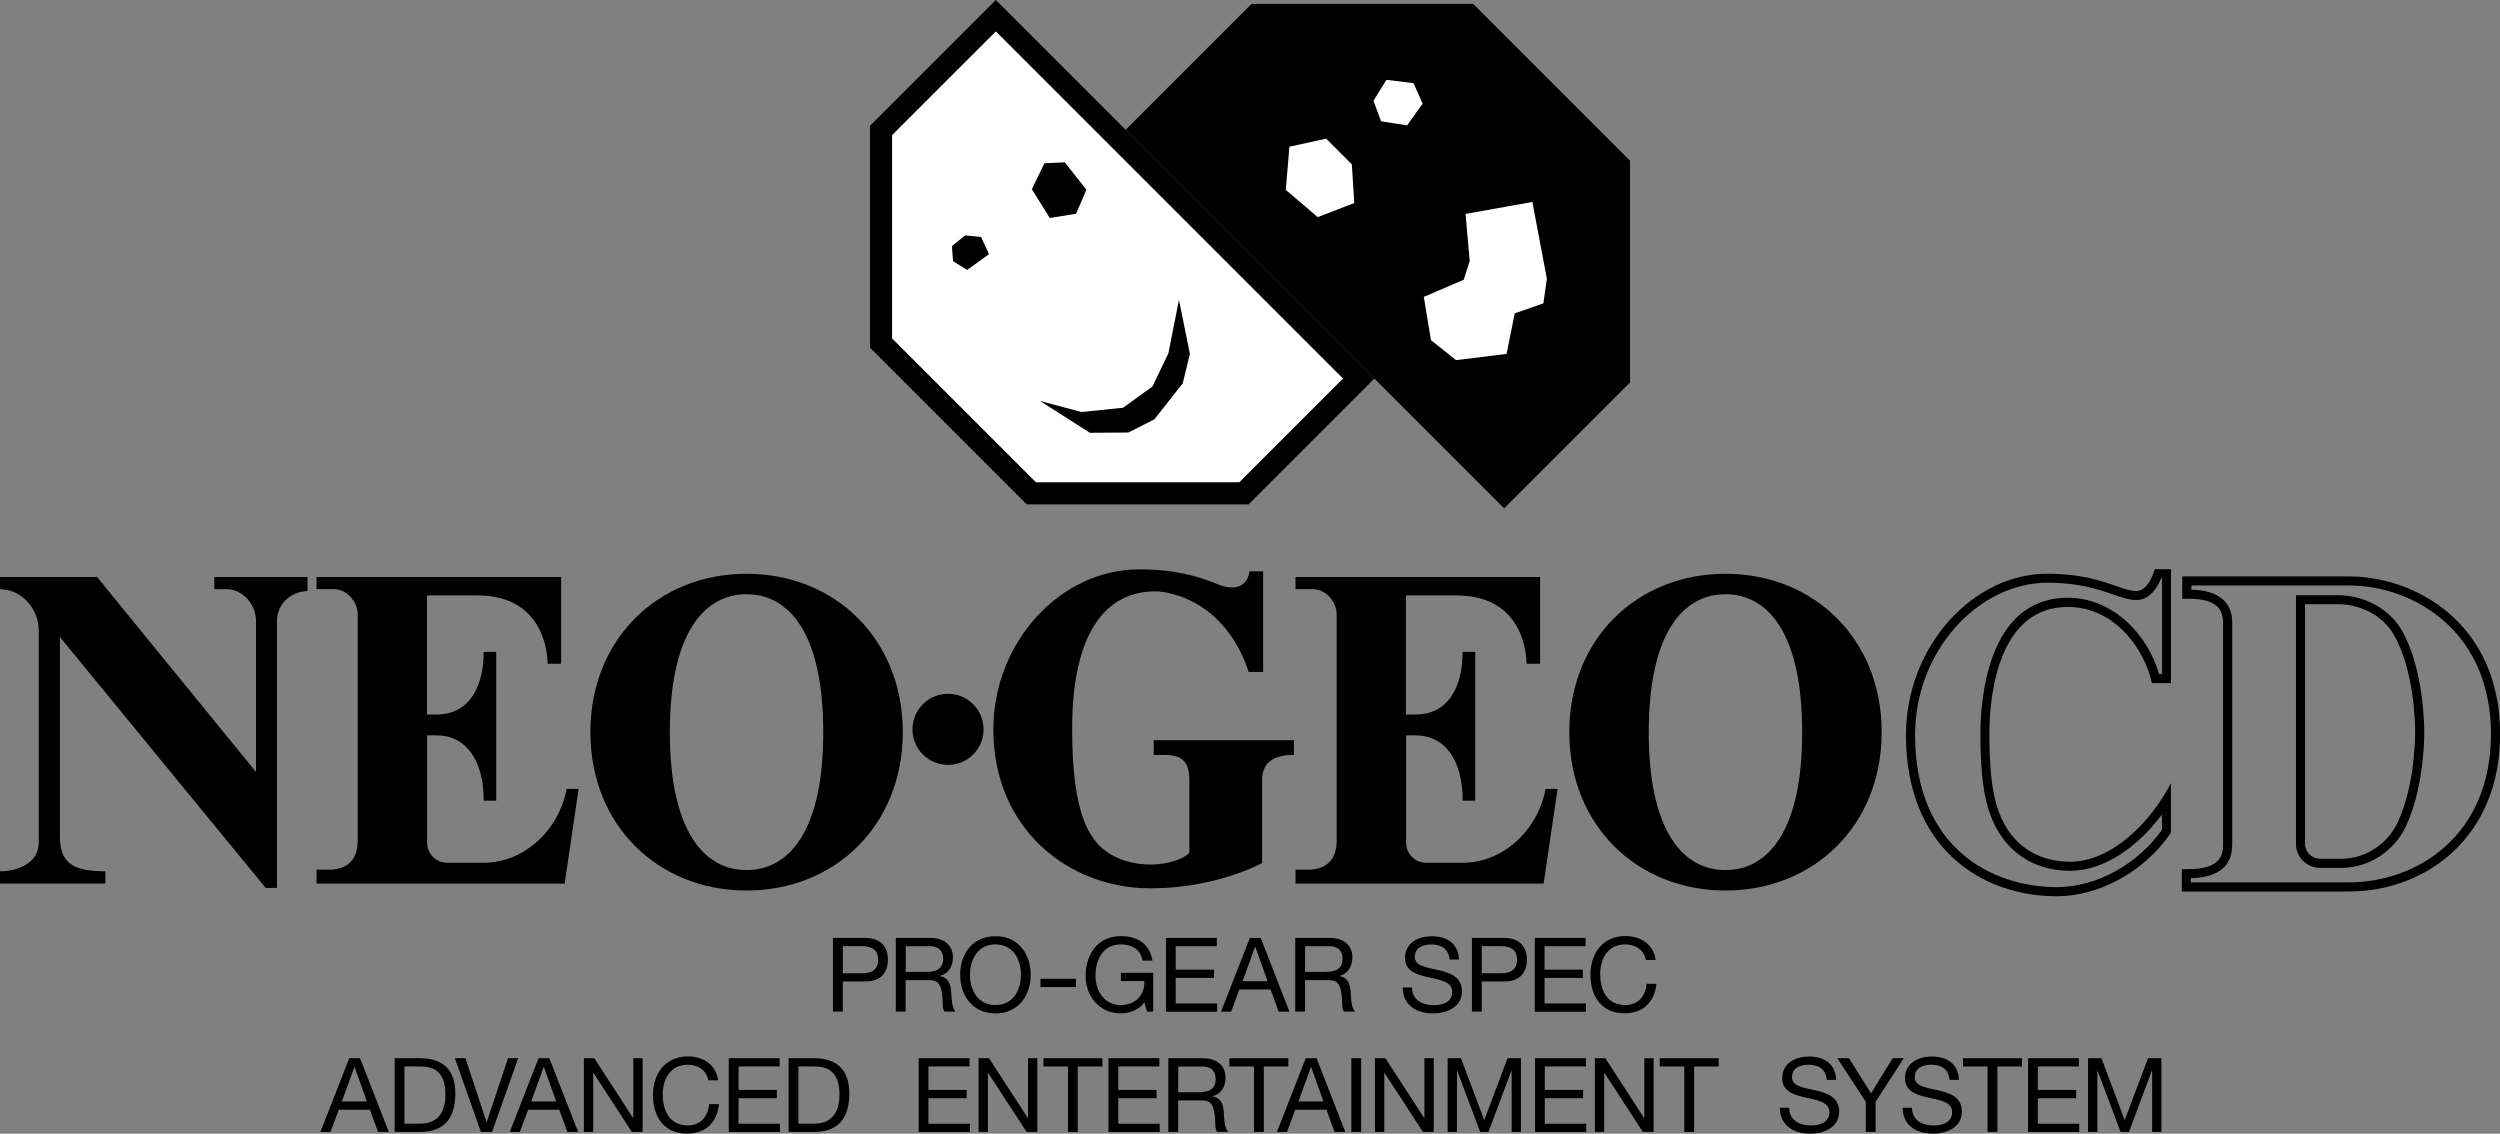 <?xml version="1.0" encoding="utf-8"?>
<!-- Generator: Adobe Illustrator 26.0.1, SVG Export Plug-In . SVG Version: 6.00 Build 0)  -->
<svg version="1.1" id="Layer_1" xmlns="http://www.w3.org/2000/svg" xmlns:xlink="http://www.w3.org/1999/xlink" x="0px" y="0px"
	 viewBox="0 0 3839 1740.9" style="enable-background:new 0 0 3839 1740.9;" xml:space="preserve">
<rect x="0" y="0" width="3839" height="1740.9" fill="#808080" stroke="none"/>
<style type="text/css">
	.st0{fill:#FFFFFF;}
	.st1{fill:#C2AC6D;}
	.st2{fill:#FCEA3C;}
	.st3{fill:#299DD8;}
</style>
<g>
	<g>
		<g>
			<polyline points="1917.2,774.6 2110.5,581.3 1529.2,0 1335.9,193.3 1335.9,533.8 1576.7,774.6 			"/>
			<polyline class="st0" points="1590.8,740.6 1369.9,519.7 1369.9,207.4 1529.2,48.2 2062.3,581.3 1903.1,740.6 			"/>
			<polyline points="2309.8,780.6 2503.1,587.3 2503.1,246.8 2262.3,6 1921.8,6 1728.5,199.3 2309.8,780.6 			"/>
			<polygon points="1584.5,290.5 1603.8,250.7 1635.1,249.3 1668.3,291.3 1652.4,328.2 1612.1,334.8 			"/>
			<polygon points="1506.5,363.9 1518.7,390.3 1485.2,414.5 1463.5,401.1 1461.8,377.9 1482,361.5 			"/>
			<polygon points="1597.1,615.8 1660.9,632.7 1724.6,626.1 1769.7,593.5 1794.2,542.5 1810.4,460.5 1827.2,543.3 1816.2,588.7 
				1772.6,644 1732.7,664.2 1673.7,664.6 			"/>
			<polygon class="st0" points="1980,225.3 1974.5,291.6 2023.5,333.4 2079.6,311.8 2075.9,252.4 2036.4,212.9 			"/>
			<polygon class="st0" points="2109.1,154.8 2128.9,122.6 2170.6,127.7 2184.6,159.2 2160.8,192.5 2120.8,186.3 			"/>
			<polygon class="st0" points="2186.4,455.9 2247.6,429.6 2256.9,400.8 2250.5,328.5 2353.1,310.1 2375.4,428.1 2370,465.8 
				2326,481.2 2313.5,543.5 2235.9,553 2197.4,522.3 			"/>
		</g>
	</g>
	<g>
		<g>
			<g>
				<g>
					<g>
						<g>
							<path d="M3687.4,966.7c-18.8-32-57.1-52.7-97.4-52.7h-64.3v381.8c0,20.4,16.6,36.9,37,36.9h33.4c41.3,0,81.1-26,98.8-64.6
								c25.8-56.2,27.8-125.4,27.8-145.2C3722.6,1112.9,3721.7,1024.9,3687.4,966.7z M3682.2,1262.2c-15.5,33.8-50.2,56.5-86.2,56.5
								h-33.4c-12.7,0-23-10.3-23-23V927.8h50.4c35.5,0,69.1,18,85.4,45.9c32.3,55.1,33.3,139.6,33.3,149
								C3708.7,1141.9,3706.8,1208.5,3682.2,1262.2z"/>
							<path d="M3606.1,885.1h-255v34.3h9.1c44.5,0,53.6,16.7,53.6,37.4v340.5c0,20.6-9.2,37.4-53.6,37.4h-9.8v34.3h74.9h101.6h79.4
								c118.8,0,232.9-83,232.9-241.9C3839,959.1,3711.7,885.1,3606.1,885.1z M3606.1,1355h-241.8v-6.5c42.1-1,63.5-18.3,63.5-51.2
								V956.7c0-32.8-21.1-50-62.7-51.2V899h241.1c53.8,0,107.3,19.9,146.8,54.6c47.2,41.4,72.1,101.4,72.1,173.5
								C3825.1,1283.6,3711.6,1355,3606.1,1355z"/>
						</g>
						<path d="M3175.2,932c74,0,118.9,67.6,129.2,117h29.4V874.1h-25c0,0-8.8,33.5-28.1,33.5c-25.1,0-56.7-26.6-136.8-26.6
							c-114.8,0-217.1,112.1-217.1,247.9c0,172.4,115.2,247.4,231.5,247.4c64.5,0,134.3-37,175.4-97.6v-76.1
							c-30.1,58.5-90,120.7-155.2,120.7c-44,0-88.8-20.8-109.4-77.4c-10.6-29.1-14.2-67.9-14.2-119.2
							C3055,1054.4,3074.1,932,3175.2,932z M3041.1,1126.7c0,57.2,4.6,95.4,15,123.9c20,55,64.7,86.6,122.5,86.6
							c54.5,0,105.7-39,141.3-86.4v23.5c-38.1,53.6-101,88-161.5,88c-100.4,0-217.6-61.1-217.6-233.5c0-61.7,22-120.6,62-165.6
							c38.5-43.4,90-68.4,141.2-68.4c49,0,78.9,10.4,100.8,18c13.8,4.8,24.7,8.6,36,8.6c20.9,0,32.6-20.4,38-33.5h1.2v147h-4.6
							c-16.8-58.6-69.2-117-140.1-117C3050.8,918.1,3041.1,1077.8,3041.1,1126.7z"/>
					</g>
				</g>
				<path d="M472.3,886H329.1v18.8h18.7c25,0,45.3,23.3,45.3,48.3v232.3L149,886H0v18.8c33.3,0,59.5,30,59.5,63.4v325.5
					c0,33.3-35.1,44.3-59.5,44.3v18.8h161.8v-18.8c-30.3-0.2-46.3-4.3-56.7-14.1c-10.3-9.8-13.1-22.8-13.1-40.7V978.2l316,385.3
					h17.3v-410c0-24.3,19-44.9,47-45.9V886z"/>
				<circle cx="1455.8" cy="1120" r="54.6"/>
				<g>
					<path d="M1771.6,1136.6v22.7h17.8c28.9,0,37,13.9,37,38.8v111.3c-6.6,8-29.1,18.2-61,18.2c-6.5,0-43.3-0.7-70.8-23.3
						c-28.8-23.6-48.2-71.5-48.2-185.3c0-148.2,52.1-210.9,127.7-210.9c24.6,0,107.9,16.6,143.4,123.7h22.2V877.3h-21
						c-2.7,20.8-19.1,32.3-50.1,19.4c-46.8-19.5-88.7-22.4-119.4-22.4c-120.9,0-223.8,111.9-223.8,245.6
						c0,154,116.3,244.2,241.1,244.2c59.2,0,121.9-13.7,171.6-38.8v-127.2c0-29.8,20.8-38.8,48.8-38.8v-22.7H1771.6L1771.6,1136.6z"
						/>
				</g>
				<g>
					<path d="M870,1211.5c-11.7,64.5-67.3,114.9-129.7,113.3h-53.8c-16.9,0-30.6-13.7-30.6-30.6v-165h14.8
						c44,0,72.1,36.9,72.1,100.3H762v-112.4v-5.7v-110.3h-19.3c0,55.8-23.6,96.1-72.2,96.1h-14.8V914.3h77.4
						c104.2,0,107.8,92.9,107.8,104.9h20.8V918.3V886H486.1v18.7h26.5c20.3,0,36.7,19.2,36.7,39.4v346.6c0,36.5-23.9,44.8-44.2,44.8
						h-19v21.4h63.2h317.8l21.4-145.4H870z"/>
					<g>
						<g>
							<path d="M1146.4,881.1c-135.5,0-239.8,99.8-239.8,243.2s104.4,243.2,239.8,243.2c135.5,0,239.9-99.8,239.9-243.2
								S1281.9,881.1,1146.4,881.1z M1146.4,1336.1c-65.1,0-117.8-59.6-117.8-211.8s52.8-211.8,117.8-211.8
								c65.1,0,117.8,59.6,117.8,211.8C1264.3,1276.5,1211.5,1336.1,1146.4,1336.1z"/>
						</g>
					</g>
				</g>
				<g>
					<path d="M2373.3,1211.5c-11.7,64.5-67.3,114.9-129.7,113.3h-53.8c-16.9,0-30.6-13.7-30.6-30.6v-165h14.8
						c44,0,72.1,36.9,72.1,100.3h19.3v-112.4v-5.7v-110.3H2246c0,55.8-23.6,96.1-72.2,96.1H2159V914.3h77.4
						c104.2,0,107.8,92.9,107.8,104.9h20.8V918.3V886h-375.6v18.7h26.5c20.3,0,36.7,19.2,36.7,39.4v346.6
						c0,36.5-23.9,44.8-44.2,44.8h-19v21.4h63.2h317.8l21.4-145.4H2373.3z"/>
					<g>
						<g>
							<path d="M2649.6,881.1c-135.5,0-239.8,99.8-239.8,243.2s104.4,243.2,239.8,243.2c135.5,0,239.9-99.8,239.9-243.2
								S2785.1,881.1,2649.6,881.1z M2649.6,1336.1c-65.1,0-117.8-59.6-117.8-211.8s52.8-211.8,117.8-211.8
								c65.1,0,117.8,59.6,117.8,211.8C2767.6,1276.5,2714.7,1336.1,2649.6,1336.1z"/>
						</g>
					</g>
				</g>
			</g>
			<g>
				<path d="M536.3,1625h16.6l44.2,113.2h-16.6l-12.4-34.1h-47.9l-12.7,34.1H492L536.3,1625z M525,1691.4h38.4l-18.9-52.8h-0.3
					L525,1691.4z"/>
				<path d="M606,1625h38.8c34.9,0,54.4,17.4,54.4,53.9c0,37.9-16.6,59.3-54.4,59.3H606V1625z M621,1725.5h25c10.3,0,38-2.9,38-44.5
					c0-26.9-10-43.3-37.7-43.3H621V1725.5z"/>
				<path d="M755.6,1738.2h-17.1L698.5,1625h16.3l32.3,98.1h0.3l32.7-98.1h15.7L755.6,1738.2z"/>
				<path d="M827,1625h16.6l44.2,113.2h-16.6l-12.4-34.1H811l-12.7,34.1h-15.5L827,1625z M815.7,1691.4h38.4l-18.9-52.8h-0.3
					L815.7,1691.4z"/>
				<path d="M896.6,1625h16l59.6,91.8h0.3V1625h14.3v113.2h-16.5l-59.1-90.8h-0.3v90.8h-14.3V1625z"/>
				<path d="M1087.8,1659.1c-3.2-16-16-24.1-31.7-24.1c-26.9,0-38.4,22.2-38.4,45.8c0,25.8,11.4,47.4,38.5,47.4
					c19.8,0,31.2-13.9,32.7-32.7h15.1c-2.9,28.2-20.4,45.3-49,45.3c-35.2,0-52.3-26-52.3-59c0-32.8,18.7-59.6,53.6-59.6
					c23.6,0,43.1,12.7,46.6,36.8H1087.8z"/>
				<path d="M1119.1,1625h78.1v12.7h-63.1v36h58.8v12.7h-58.8v39.2h63.6v12.7h-78.6V1625z"/>
				<path d="M1211,1625h38.8c34.9,0,54.4,17.4,54.4,53.9c0,37.9-16.6,59.3-54.4,59.3H1211V1625z M1226.1,1725.5h25
					c10.3,0,38-2.9,38-44.5c0-26.9-10-43.3-37.7-43.3h-25.4V1725.5z"/>
				<path d="M1410.7,1625h78.1v12.7h-63.1v36h58.8v12.7h-58.8v39.2h63.6v12.7h-78.6V1625z"/>
				<path d="M1502.7,1625h16l59.6,91.8h0.3V1625h14.3v113.2h-16.5l-59.1-90.8h-0.3v90.8h-14.3V1625z"/>
				<path d="M1640,1637.7h-37.7V1625h90.5v12.7H1655v100.5H1640V1637.7z"/>
				<path d="M1702.2,1625h78.1v12.7h-63.1v36h58.8v12.7h-58.8v39.2h63.6v12.7h-78.6V1625z"/>
				<path d="M1794.2,1625h53.3c21.2,0,34.4,11.6,34.4,29.6c0,13.6-6,24.9-19.7,28.7v0.3c13.2,2.5,15.8,12.2,17,23.3
					c1,11.1,0.3,23.5,6.7,31.2H1869c-4.3-4.6-1.9-16.8-4.1-27.9c-1.6-11.1-4.3-20.4-18.9-20.4h-36.8v48.3h-15.1V1625z
					 M1840.6,1677.2c14.1,0,26.2-3.6,26.2-20.1c0-11.1-6-19.3-20.1-19.3h-37.4v39.5H1840.6z"/>
				<path d="M1925.6,1637.7h-37.7V1625h90.5v12.7h-37.7v100.5h-15.1V1637.7z"/>
				<path d="M2005.1,1625h16.6l44.2,113.2h-16.6l-12.4-34.1h-47.9l-12.7,34.1h-15.5L2005.1,1625z M1993.9,1691.4h38.4l-18.9-52.8
					h-0.3L1993.9,1691.4z"/>
				<path d="M2075.1,1625h15.1v113.2h-15.1V1625z"/>
				<path d="M2111.4,1625h16l59.6,91.8h0.3V1625h14.3v113.2h-16.5l-59.1-90.8h-0.3v90.8h-14.3V1625z"/>
				<path d="M2222.9,1625h20.6l35.7,95.1l35.8-95.1h20.6v113.2h-14.3V1644h-0.3l-35.3,94.2h-12.8l-35.3-94.2h-0.3v94.2h-14.3V1625z"
					/>
				<path d="M2357.2,1625h78.1v12.7h-63.1v36h58.8v12.7h-58.8v39.2h63.6v12.7h-78.6V1625z"/>
				<path d="M2449.1,1625h16l59.6,91.8h0.3V1625h14.3v113.2h-16.5l-59.1-90.8h-0.3v90.8h-14.3V1625z"/>
				<path d="M2586.4,1637.7h-37.7V1625h90.5v12.7h-37.7v100.5h-15.1V1637.7z"/>
				<path d="M2805.3,1658.1c-1.7-16.2-12.5-23.1-28.1-23.1c-12.7,0-25.4,4.6-25.4,19.3c0,13.9,18.1,16,36.3,20.1
					c18.1,4.1,36.1,10.5,36.1,32.7c0,24.1-23.6,33.8-44.2,33.8c-25.4,0-46.8-12.4-46.8-39.9h14.3c0,19,15.8,27.3,33,27.3
					c13.6,0,28.7-4.3,28.7-20.6c0-15.5-18.1-18.2-36.1-22.2c-18.1-4-36.3-9.2-36.3-30c0-23,20.4-33.1,41.1-33.1
					c23.1,0,40.7,10.9,41.7,35.8H2805.3z"/>
				<path d="M2880.2,1691.9v46.3h-15.1v-46.3l-43.7-66.9h17.9l33.9,53.9l33.1-53.9h17.1L2880.2,1691.9z"/>
				<path d="M2993.8,1658.1c-1.7-16.2-12.5-23.1-28.1-23.1c-12.7,0-25.4,4.6-25.4,19.3c0,13.9,18.1,16,36.3,20.1
					c18.1,4.1,36.1,10.5,36.1,32.7c0,24.1-23.6,33.8-44.2,33.8c-25.4,0-46.8-12.4-46.8-39.9h14.3c0,19,15.8,27.3,33,27.3
					c13.6,0,28.7-4.3,28.7-20.6c0-15.5-18.1-18.2-36.1-22.2c-18.1-4-36.3-9.2-36.3-30c0-23,20.4-33.1,41.1-33.1
					c23.1,0,40.7,10.9,41.7,35.8H2993.8z"/>
				<path d="M3052.1,1637.7h-37.7V1625h90.5v12.7h-37.7v100.5h-15.1V1637.7z"/>
				<path d="M3114.3,1625h78.1v12.7h-63.1v36h58.8v12.7h-58.8v39.2h63.6v12.7h-78.6V1625z"/>
				<path d="M3206.4,1625h20.6l35.7,95.1l35.8-95.1h20.6v113.2h-14.3V1644h-0.3l-35.3,94.2h-12.8L3221,1644h-0.3v94.2h-14.3V1625z"
					/>
			</g>
			<g>
				<g>
					<g>
						<path d="M1279.2,1440.3h49.6c22.5,0,34.7,12.5,34.7,33.4c0,20.9-12.2,33.6-34.7,33.4h-34.6v46.3h-15.1V1440.3z M1294.3,1494.5
							h29.5c17,0.2,24.7-7.3,24.7-20.8c0-13.5-7.8-20.8-24.7-20.8h-29.5V1494.5z"/>
						<path d="M1375.6,1440.3h53.3c21.2,0,34.4,11.6,34.4,29.6c0,13.6-6,24.9-19.7,28.7v0.3c13.2,2.5,15.8,12.2,17,23.3
							c1,11.1,0.3,23.5,6.7,31.2h-16.8c-4.3-4.6-1.9-16.8-4.1-27.9c-1.6-11.1-4.3-20.4-18.9-20.4h-36.8v48.3h-15.1V1440.3z
							 M1422.1,1492.4c14.1,0,26.2-3.6,26.2-20.1c0-11.1-6-19.3-20.1-19.3h-37.4v39.5H1422.1z"/>
						<path d="M1528.6,1437.6c36,0,54.2,28.5,54.2,59.3c0,30.7-18.2,59.3-54.2,59.3c-36,0-54.2-28.5-54.2-59.3
							C1474.3,1466.1,1492.6,1437.6,1528.6,1437.6z M1528.6,1543.4c27.6,0,39.2-23.8,39.2-46.6c0-22.8-11.6-46.6-39.2-46.6
							c-27.6,0-39.1,23.8-39.1,46.6C1489.4,1519.7,1501,1543.4,1528.6,1543.4z"/>
						<path d="M1597.8,1503h54.4v12.7h-54.4V1503z"/>
					</g>
				</g>
				<g>
					<g>
						<path d="M2226.1,1473.4c-1.7-16.2-12.5-23.1-28.1-23.1c-12.7,0-25.4,4.6-25.4,19.3c0,13.9,18.1,16,36.3,20.1
							c18.1,4.1,36.1,10.5,36.1,32.7c0,24.1-23.6,33.8-44.2,33.8c-25.4,0-46.8-12.4-46.8-39.9h14.3c0,19,15.8,27.3,33,27.3
							c13.6,0,28.7-4.3,28.7-20.6c0-15.5-18.1-18.2-36.1-22.2c-18.1-4-36.3-9.2-36.3-30c0-23,20.4-33.1,41.1-33.1
							c23.1,0,40.7,10.9,41.7,35.8H2226.1z"/>
						<path d="M2260.4,1440.3h49.6c22.5,0,34.7,12.5,34.7,33.4c0,20.9-12.2,33.6-34.7,33.4h-34.6v46.3h-15.1V1440.3z M2275.4,1494.5
							h29.5c17,0.2,24.7-7.3,24.7-20.8c0-13.5-7.8-20.8-24.7-20.8h-29.5V1494.5z"/>
						<path d="M2356.8,1440.3h78.1v12.7h-63.1v36h58.8v12.7h-58.8v39.2h63.6v12.7h-78.6V1440.3z"/>
						<path d="M2527.4,1474.3c-3.2-16-16-24.1-31.7-24.1c-26.9,0-38.4,22.2-38.4,45.8c0,25.8,11.4,47.4,38.5,47.4
							c19.8,0,31.2-13.9,32.7-32.7h15.1c-2.9,28.2-20.4,45.3-49,45.3c-35.2,0-52.3-26-52.3-59c0-32.8,18.7-59.6,53.6-59.6
							c23.6,0,43.1,12.7,46.6,36.8H2527.4z"/>
					</g>
				</g>
				<g>
					<g>
						<path d="M1757.3,1539.3c-8.7,11.9-23,16.8-36.3,16.8c-33.8,0-53.9-27.6-53.9-57.1c0-33,18.1-61.5,53.9-61.5
							c24.7,0,44.4,11.1,48.7,37.6h-15.1c-3-17.1-16.8-24.9-33.6-24.9c-27.4,0-38.8,23.8-38.8,48c0,23.6,13.6,45.2,38.8,45.2
							c23.3,0,37.2-16.3,36.3-36.9h-36.1v-12.7h49.6v59.6h-9.5L1757.3,1539.3z"/>
						<path d="M1790.4,1440.3h78.1v12.7h-63.1v36h58.8v12.7h-58.8v39.2h63.6v12.7h-78.6V1440.3z"/>
						<path d="M1919.3,1440.3h16.6l44.2,113.2h-16.6l-12.4-34.1h-47.9l-12.7,34.1h-15.5L1919.3,1440.3z M1908.1,1506.7h38.4
							l-18.9-52.8h-0.3L1908.1,1506.7z"/>
						<path d="M1989,1440.3h53.3c21.2,0,34.4,11.6,34.4,29.6c0,13.6-6,24.9-19.7,28.7v0.3c13.2,2.5,15.9,12.2,17,23.3
							c1,11.1,0.3,23.5,6.7,31.2h-16.8c-4.3-4.6-1.9-16.8-4.1-27.9c-1.6-11.1-4.3-20.4-18.9-20.4h-36.8v48.3H1989V1440.3z
							 M2035.4,1492.4c14.1,0,26.2-3.6,26.2-20.1c0-11.1-6-19.3-20.1-19.3h-37.4v39.5H2035.4z"/>
					</g>
				</g>
			</g>
		</g>
	</g>
</g>
</svg>
